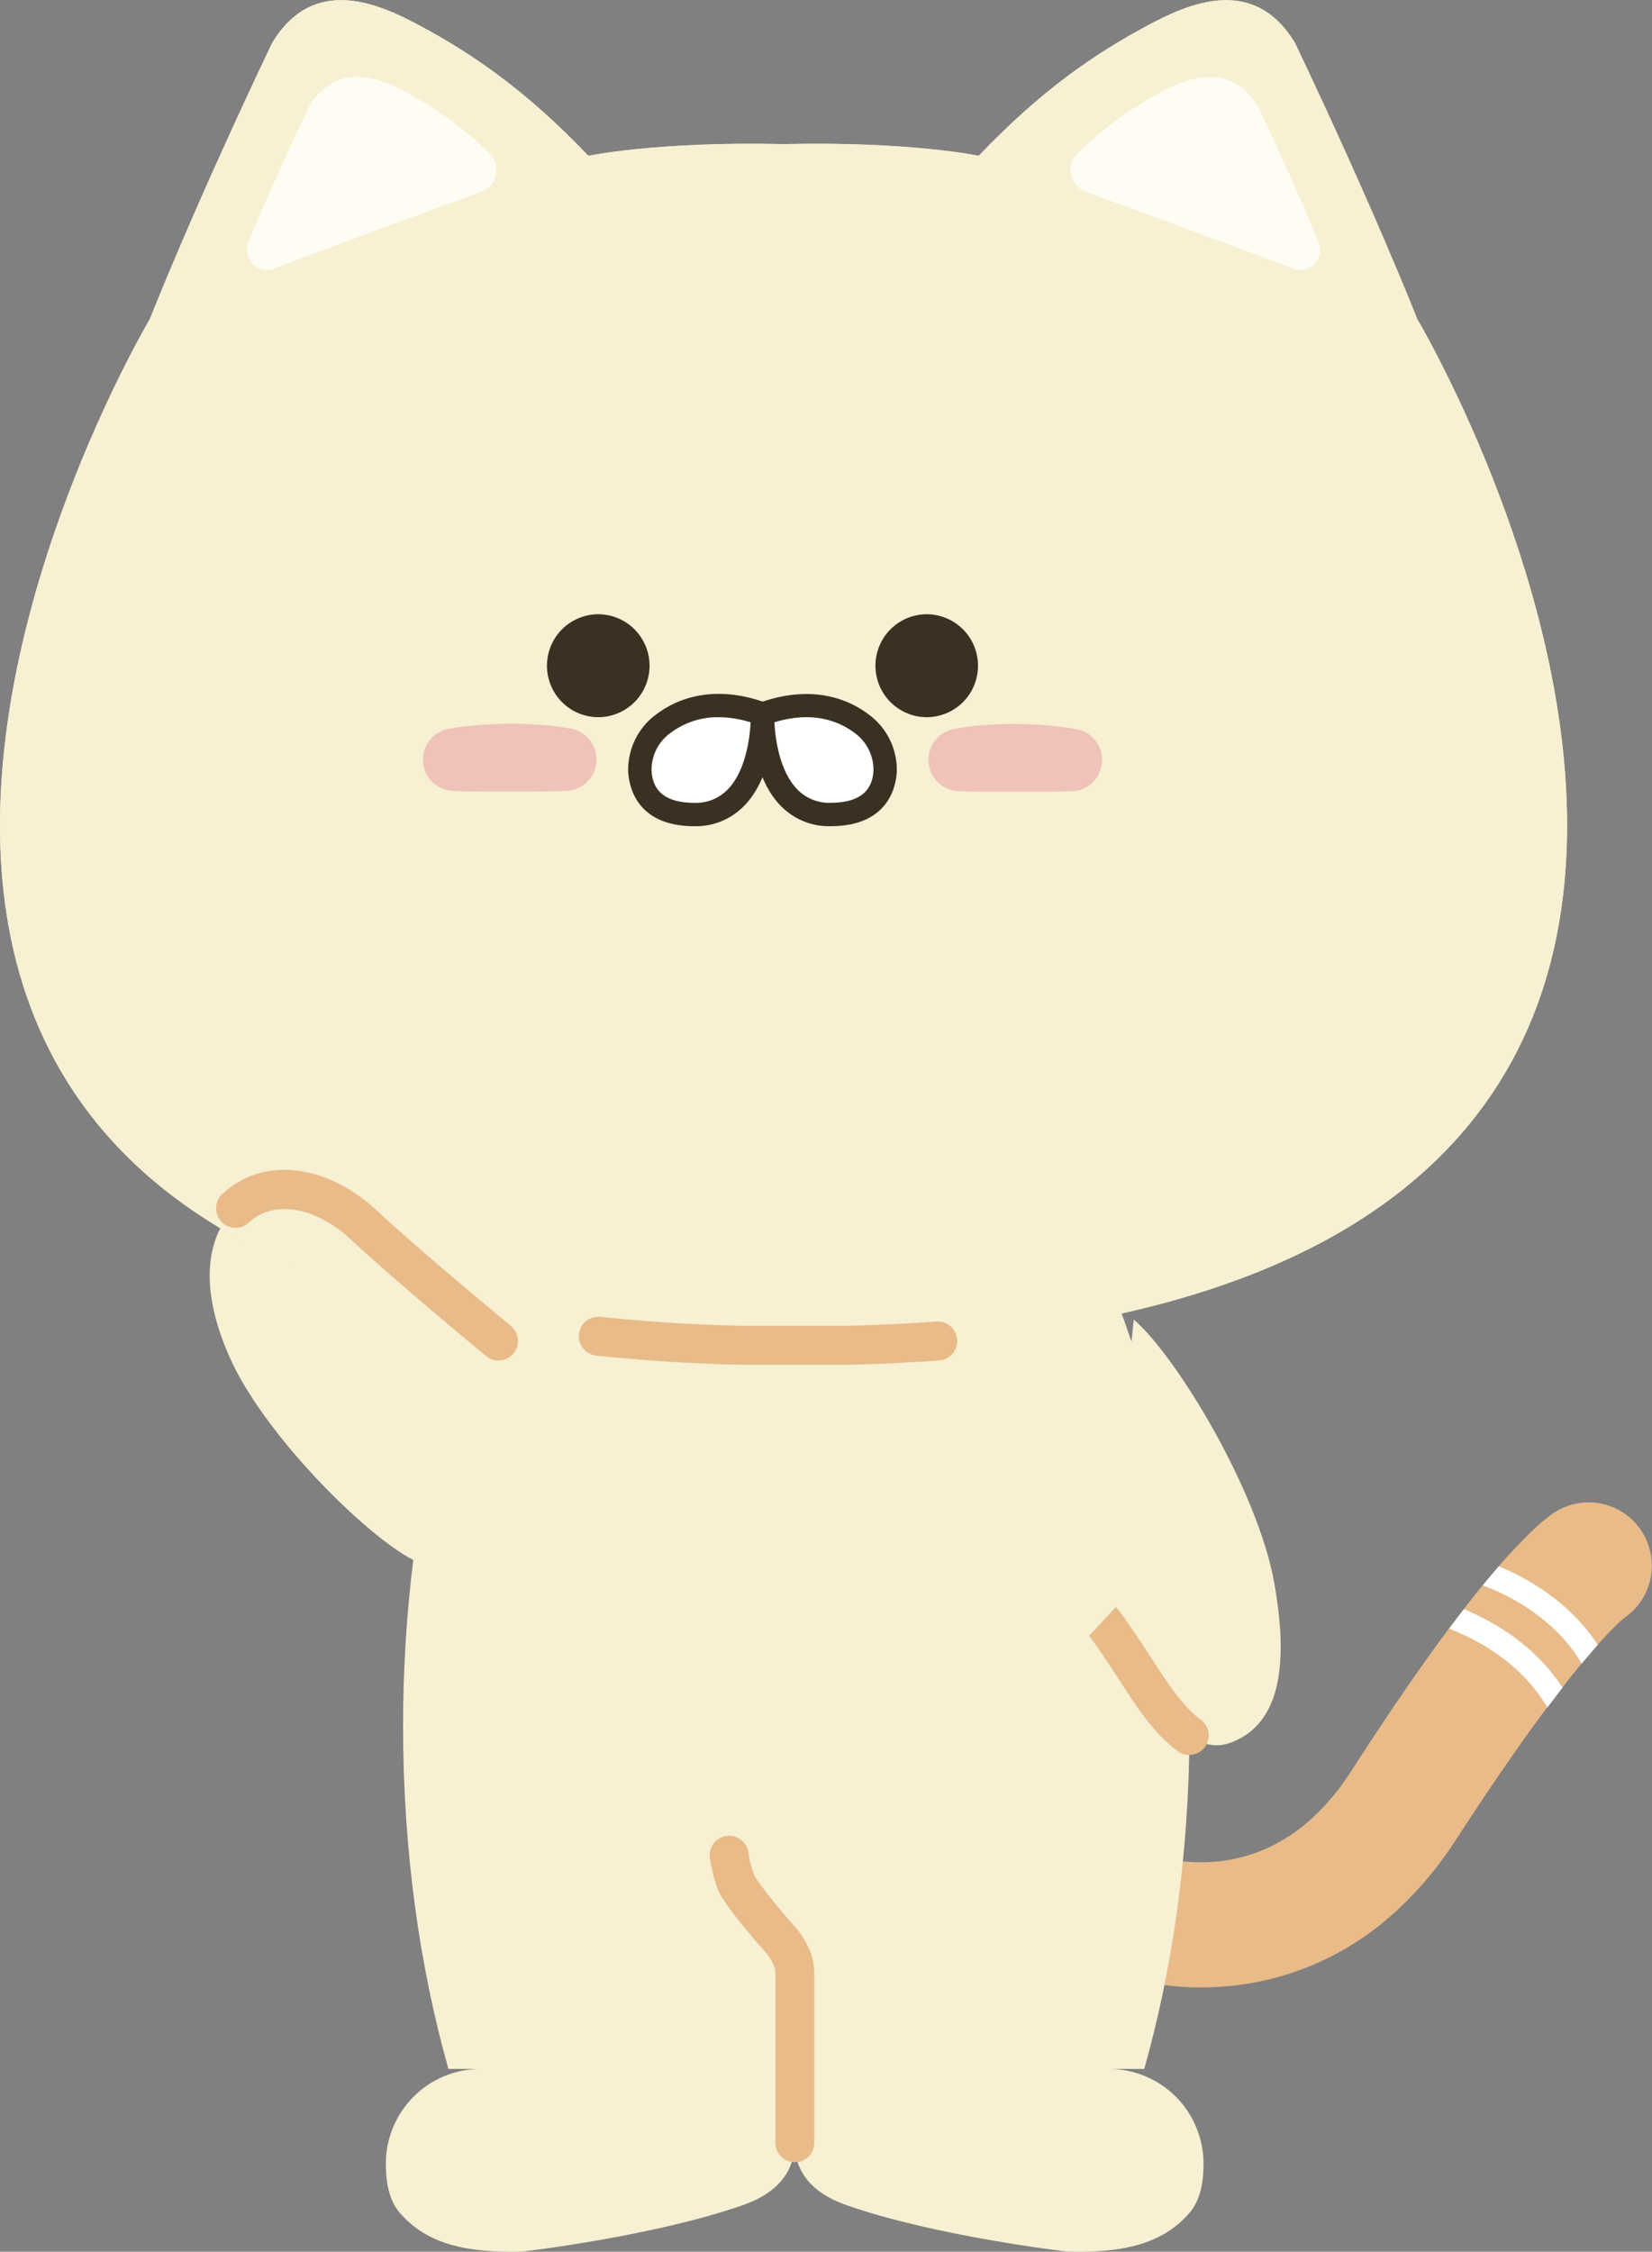 <svg width="91" height="124" viewBox="0 0 91 124" fill="none" xmlns="http://www.w3.org/2000/svg">
<rect x="0" y="0" width="91" height="124" fill="#808080" stroke="none"/>
<g clip-path="url(#clip0_714_2334)">
<path d="M64.114 102.328L64.078 102.318H64.095L64.153 102.333L64.303 102.367C64.41 102.391 64.517 102.412 64.646 102.431C64.886 102.47 65.134 102.505 65.387 102.522C65.894 102.564 66.405 102.564 66.912 102.522C67.915 102.44 68.897 102.186 69.813 101.77C71.632 100.955 73.189 99.464 74.436 97.523C75.972 95.138 77.558 92.772 79.259 90.432C80.116 89.267 80.999 88.109 81.954 86.959C82.438 86.383 82.927 85.812 83.475 85.24C83.744 84.954 84.029 84.661 84.332 84.361C84.495 84.209 84.649 84.061 84.844 83.895L84.983 83.775L85.153 83.639L85.238 83.571L85.343 83.491L85.465 83.401L85.549 83.345L85.703 83.244C86.092 83.005 86.525 82.846 86.975 82.775C87.426 82.704 87.886 82.722 88.33 82.83C88.773 82.937 89.191 83.131 89.56 83.4C89.929 83.67 90.241 84.01 90.479 84.4C90.717 84.79 90.876 85.224 90.947 85.677C91.018 86.129 91 86.591 90.893 87.036C90.786 87.481 90.592 87.9 90.323 88.27C90.055 88.64 89.716 88.954 89.326 89.192C89.361 89.173 89.394 89.151 89.427 89.128L89.454 89.108L89.472 89.098L89.454 89.113L89.42 89.138L89.365 89.19C89.292 89.248 89.195 89.34 89.103 89.426C88.912 89.609 88.709 89.811 88.503 90.032C88.092 90.462 87.674 90.948 87.261 91.438C86.432 92.428 85.622 93.49 84.823 94.562C83.235 96.728 81.708 98.989 80.219 101.284C79.314 102.704 78.234 104.003 77.005 105.152C76.697 105.453 76.35 105.721 76.017 106.012L75.49 106.407C75.317 106.54 75.135 106.665 74.948 106.785C74.211 107.282 73.432 107.713 72.62 108.074C70.993 108.805 69.254 109.249 67.478 109.39C66.599 109.463 65.715 109.463 64.836 109.39C64.395 109.355 63.956 109.299 63.508 109.224C63.294 109.185 63.06 109.142 62.827 109.091C62.713 109.067 62.593 109.039 62.469 109.007L62.276 108.956L62.167 108.923L62.011 108.876C61.145 108.597 60.426 107.984 60.011 107.173C59.596 106.362 59.519 105.418 59.797 104.55C59.935 104.12 60.156 103.721 60.448 103.376C60.739 103.031 61.096 102.748 61.496 102.541C61.898 102.335 62.335 102.21 62.784 102.173C63.233 102.137 63.685 102.189 64.114 102.328Z" fill="#E8BB89"/>
<path d="M70.187 87.141C69.266 82.035 64.767 74.645 62.453 72.666L62.327 73.893C58.514 62.339 51.675 54.635 43.872 54.635C36.374 54.635 29.776 61.739 25.876 72.535C24.205 71.136 21.592 68.925 20.051 67.479C17.755 65.33 14.832 64.782 12.962 66.542C11.627 67.797 10.743 70.448 12.651 74.746C14.56 79.044 20.229 84.631 22.764 85.903C22.389 88.945 22.202 92.006 22.204 95.071C22.204 101.885 23.108 108.301 24.702 113.934H26.446C25.07 113.938 23.752 114.488 22.779 115.464C21.805 116.44 21.257 117.762 21.253 119.143V119.143C21.253 120.129 21.412 121.137 22.007 121.839C23.558 123.662 25.896 124.076 28.801 123.988C28.801 123.988 36.012 123.155 40.92 121.435C42.932 120.731 43.774 119.501 43.774 117.997C43.774 119.501 44.616 120.731 46.63 121.435C51.536 123.155 58.747 123.988 58.747 123.988C61.654 124.076 63.992 123.662 65.54 121.839C66.138 121.137 66.297 120.12 66.297 119.143C66.292 117.762 65.743 116.439 64.77 115.463C63.797 114.488 62.478 113.938 61.102 113.934H63.03C64.583 108.441 65.478 102.201 65.523 95.578C66.308 96.128 67.057 96.252 67.837 95.95C70.245 95.023 71.106 92.247 70.187 87.141Z" fill="#F7F0D2"/>
<path d="M46.199 74.084C110.704 72.442 78.067 17.568 78.067 17.568C78.067 17.568 75.751 11.646 71.338 2.373C69.052 -1.428 65.436 0.207 63.184 1.419C60.275 2.981 57.339 4.986 53.912 8.582C53.912 8.582 50.173 7.78 43.161 7.937C36.151 7.78 32.411 8.582 32.411 8.582C28.983 4.986 26.048 2.981 23.14 1.419C20.887 0.207 17.27 -1.428 14.987 2.373C10.571 11.646 8.257 17.568 8.257 17.568C8.257 17.568 -24.382 72.449 40.123 74.084" fill="#F7F0D2"/>
<path d="M46.199 74.084C110.704 72.442 78.067 17.568 78.067 17.568C78.067 17.568 75.751 11.646 71.338 2.373C69.052 -1.428 65.436 0.207 63.184 1.419C60.275 2.981 57.339 4.986 53.912 8.582C53.912 8.582 50.173 7.78 43.161 7.937C36.151 7.78 32.411 8.582 32.411 8.582C28.983 4.986 26.048 2.981 23.14 1.419C20.887 0.207 17.27 -1.428 14.987 2.373C10.571 11.646 8.257 17.568 8.257 17.568C8.257 17.568 -24.382 72.449 40.123 74.084" fill="#F7F0D2"/>
<path d="M14.275 13.575C14.83 12.234 15.944 9.627 17.585 6.185C18.847 4.083 20.846 4.988 22.084 5.656C23.711 6.519 25.204 7.615 26.517 8.909C26.593 8.983 26.649 9.075 26.681 9.176C26.712 9.277 26.717 9.385 26.696 9.489C26.675 9.593 26.627 9.689 26.558 9.77C26.49 9.851 26.402 9.912 26.303 9.95C23.946 10.809 17.714 13.106 14.877 14.189C14.792 14.224 14.698 14.232 14.608 14.213C14.518 14.195 14.436 14.149 14.372 14.084C14.307 14.018 14.264 13.934 14.246 13.844C14.229 13.753 14.239 13.66 14.275 13.575Z" fill="#FFFCF3"/>
<path d="M14.706 14.864C14.558 14.864 14.411 14.834 14.274 14.776C14.138 14.718 14.014 14.633 13.911 14.526C13.76 14.37 13.658 14.174 13.617 13.96C13.577 13.747 13.599 13.526 13.682 13.325C14.209 12.057 15.34 9.405 17.007 5.905L17.037 5.851C18.691 3.096 21.48 4.594 22.393 5.086C24.07 5.979 25.609 7.111 26.963 8.447C27.118 8.596 27.233 8.783 27.295 8.989C27.358 9.195 27.366 9.414 27.32 9.625C27.277 9.836 27.18 10.032 27.04 10.195C26.899 10.358 26.719 10.482 26.517 10.555C24.017 11.473 17.898 13.723 15.1 14.79C14.974 14.839 14.841 14.864 14.706 14.864V14.864ZM18.164 6.491C16.664 9.631 15.61 12.079 15.04 13.441C17.977 12.324 23.655 10.237 26.063 9.358C24.798 8.115 23.363 7.061 21.799 6.227C20.221 5.381 19.002 5.105 18.164 6.491Z" fill="#FFFCF3"/>
<path d="M72.044 13.575C71.49 12.234 70.373 9.627 68.734 6.185C67.473 4.083 65.474 4.988 64.235 5.656C62.611 6.52 61.12 7.616 59.809 8.909C59.733 8.983 59.677 9.075 59.645 9.176C59.614 9.277 59.609 9.385 59.63 9.489C59.651 9.593 59.699 9.689 59.768 9.77C59.836 9.851 59.925 9.912 60.023 9.95C62.38 10.809 68.612 13.106 71.449 14.189C71.534 14.222 71.626 14.229 71.715 14.209C71.804 14.19 71.885 14.144 71.949 14.079C72.012 14.014 72.055 13.931 72.072 13.841C72.089 13.752 72.079 13.659 72.044 13.575V13.575Z" fill="#FFFCF3"/>
<path d="M71.617 14.864C71.483 14.864 71.349 14.839 71.223 14.79C68.423 13.716 62.306 11.473 59.806 10.555C59.604 10.482 59.424 10.358 59.283 10.195C59.142 10.032 59.045 9.836 59.001 9.625C58.956 9.414 58.965 9.195 59.028 8.989C59.091 8.783 59.206 8.596 59.361 8.447C60.713 7.111 62.252 5.979 63.928 5.086C64.845 4.594 67.635 3.096 69.284 5.851L69.314 5.905C70.981 9.41 72.112 12.059 72.637 13.325C72.72 13.526 72.743 13.746 72.703 13.96C72.662 14.173 72.561 14.37 72.41 14.526C72.307 14.633 72.184 14.718 72.048 14.775C71.912 14.834 71.765 14.863 71.617 14.864ZM60.273 9.354C62.681 10.237 68.357 12.324 71.296 13.437C70.724 12.076 69.668 9.631 68.172 6.489C67.435 5.286 66.413 5.213 64.53 6.221C62.969 7.055 61.535 8.11 60.273 9.354V9.354Z" fill="#FFFCF3"/>
<path d="M32.956 38.85C34.162 38.85 35.14 37.87 35.14 36.66C35.14 35.451 34.162 34.471 32.956 34.471C31.751 34.471 30.773 35.451 30.773 36.66C30.773 37.87 31.751 38.85 32.956 38.85Z" fill="#3A3123"/>
<path d="M32.955 39.495C32.205 39.494 31.486 39.195 30.956 38.663C30.427 38.132 30.129 37.41 30.129 36.658C30.13 35.907 30.428 35.187 30.958 34.656C31.488 34.125 32.206 33.827 32.955 33.826C33.704 33.827 34.422 34.125 34.952 34.656C35.481 35.187 35.779 35.907 35.781 36.658C35.781 37.41 35.483 38.132 34.953 38.663C34.423 39.195 33.704 39.494 32.955 39.495ZM32.955 35.118C32.547 35.118 32.156 35.281 31.867 35.57C31.578 35.859 31.416 36.251 31.414 36.661C31.415 37.07 31.577 37.463 31.866 37.752C32.155 38.042 32.546 38.205 32.955 38.206C33.363 38.205 33.755 38.042 34.043 37.752C34.332 37.463 34.495 37.07 34.495 36.661C34.494 36.251 34.331 35.859 34.042 35.57C33.754 35.281 33.363 35.118 32.955 35.118V35.118Z" fill="#3A3123"/>
<path d="M51.05 38.85C52.256 38.85 53.233 37.87 53.233 36.66C53.233 35.451 52.256 34.471 51.05 34.471C49.845 34.471 48.867 35.451 48.867 36.66C48.867 37.87 49.845 38.85 51.05 38.85Z" fill="#3A3123"/>
<path d="M51.048 39.495C50.299 39.494 49.58 39.195 49.05 38.663C48.52 38.132 48.223 37.41 48.223 36.658C48.224 35.907 48.522 35.187 49.052 34.656C49.581 34.125 50.3 33.827 51.048 33.826C51.797 33.827 52.516 34.125 53.045 34.656C53.575 35.187 53.873 35.907 53.874 36.658C53.874 37.41 53.577 38.132 53.047 38.663C52.517 39.195 51.798 39.494 51.048 39.495ZM51.048 35.118C50.641 35.118 50.249 35.281 49.961 35.57C49.672 35.859 49.509 36.251 49.508 36.661C49.509 37.07 49.671 37.463 49.96 37.752C50.249 38.042 50.64 38.205 51.048 38.206C51.457 38.205 51.848 38.042 52.137 37.752C52.426 37.463 52.588 37.07 52.589 36.661C52.588 36.251 52.425 35.859 52.136 35.57C51.848 35.281 51.456 35.118 51.048 35.118V35.118Z" fill="#3A3123"/>
<path d="M42.005 39.317C42.005 39.317 41.859 44.854 45.76 44.854C47.997 44.854 48.712 43.625 48.76 42.447C48.769 41.938 48.654 41.434 48.425 40.98C48.197 40.525 47.862 40.133 47.448 39.837C46.229 38.921 44.4 38.429 42.005 39.317Z" fill="white"/>
<path d="M45.759 45.498C45.246 45.512 44.735 45.419 44.26 45.224C43.784 45.03 43.354 44.738 42.997 44.368C41.294 42.614 41.356 39.426 41.361 39.301L41.371 38.871L41.781 38.721C44.041 37.883 46.19 38.1 47.831 39.329C48.328 39.687 48.731 40.161 49.005 40.71C49.279 41.259 49.415 41.867 49.401 42.481C49.371 43.184 49.024 45.498 45.759 45.498ZM42.657 39.776C42.702 40.614 42.916 42.443 43.919 43.472C44.157 43.717 44.444 43.909 44.761 44.036C45.078 44.163 45.418 44.222 45.759 44.209C47.274 44.209 48.068 43.607 48.116 42.421C48.12 42.016 48.027 41.616 47.843 41.256C47.66 40.895 47.391 40.585 47.062 40.352C46.213 39.716 44.776 39.127 42.657 39.776V39.776Z" fill="#3A3123"/>
<path d="M42.004 39.317C42.004 39.317 42.147 44.854 38.246 44.854C36.009 44.854 35.296 43.625 35.247 42.447C35.238 41.938 35.352 41.434 35.581 40.98C35.809 40.525 36.144 40.133 36.558 39.837C37.781 38.921 39.608 38.429 42.004 39.317Z" fill="white"/>
<path d="M38.245 45.499C34.98 45.499 34.633 43.185 34.602 42.474C34.589 41.86 34.725 41.252 34.998 40.702C35.272 40.153 35.675 39.679 36.173 39.321C37.814 38.092 39.965 37.875 42.225 38.713L42.632 38.863L42.645 39.293C42.645 39.426 42.709 42.607 41.008 44.36C40.651 44.732 40.221 45.025 39.746 45.221C39.27 45.417 38.759 45.512 38.245 45.499ZM39.586 39.495C38.635 39.483 37.707 39.785 36.944 40.355C36.614 40.588 36.346 40.898 36.162 41.259C35.979 41.619 35.885 42.019 35.89 42.424C35.937 43.61 36.732 44.212 38.247 44.212C38.588 44.225 38.928 44.166 39.245 44.039C39.562 43.912 39.849 43.72 40.087 43.475C41.09 42.446 41.304 40.617 41.349 39.779C40.779 39.596 40.184 39.501 39.586 39.495Z" fill="#3A3123"/>
<path d="M24.714 40.138C25.273 40.036 25.837 39.965 26.404 39.923C26.961 39.878 27.52 39.861 28.081 39.855C28.643 39.848 29.204 39.87 29.768 39.913C30.335 39.949 30.899 40.021 31.458 40.128C31.681 40.169 31.893 40.254 32.083 40.379C32.273 40.503 32.436 40.664 32.563 40.852C32.69 41.04 32.779 41.252 32.825 41.474C32.87 41.697 32.871 41.927 32.827 42.15C32.756 42.529 32.56 42.874 32.27 43.128C31.98 43.382 31.613 43.531 31.229 43.551H31.179C30.665 43.579 30.155 43.581 29.639 43.587H28.09H26.533C26.018 43.587 25.481 43.587 24.992 43.551H24.928C24.702 43.54 24.48 43.484 24.276 43.387C24.071 43.289 23.888 43.152 23.736 42.983C23.585 42.814 23.468 42.617 23.394 42.403C23.319 42.189 23.287 41.962 23.3 41.735C23.321 41.348 23.473 40.98 23.73 40.69C23.986 40.4 24.333 40.206 24.714 40.138V40.138Z" fill="#EFC3B9"/>
<path d="M59.01 43.565C58.524 43.591 57.984 43.598 57.47 43.602H55.912H54.363C53.847 43.602 53.337 43.602 52.823 43.565H52.776C52.549 43.554 52.327 43.498 52.123 43.401C51.918 43.303 51.734 43.166 51.583 42.996C51.431 42.827 51.315 42.629 51.24 42.415C51.166 42.2 51.134 41.972 51.148 41.745C51.169 41.36 51.318 40.993 51.572 40.703C51.825 40.413 52.167 40.215 52.544 40.142C53.103 40.036 53.667 39.964 54.235 39.927C54.798 39.884 55.362 39.867 55.921 39.869C56.48 39.871 57.041 39.893 57.598 39.938C58.165 39.979 58.73 40.051 59.289 40.153C59.512 40.192 59.725 40.275 59.916 40.397C60.106 40.519 60.271 40.678 60.401 40.865C60.53 41.051 60.621 41.261 60.669 41.483C60.717 41.705 60.72 41.935 60.679 42.158C60.612 42.541 60.416 42.891 60.125 43.148C59.834 43.406 59.464 43.557 59.077 43.576L59.01 43.565Z" fill="#EFC3B9"/>
<path d="M43.783 119.073C43.499 119.073 43.226 118.96 43.026 118.758C42.825 118.557 42.712 118.284 42.712 117.999V108.793C42.712 108.475 42.712 108.221 42.253 107.598C41.988 107.304 40.417 105.544 39.725 104.418L39.693 104.364C39.314 103.653 39.134 102.542 39.102 102.325C39.081 102.185 39.087 102.043 39.121 101.906C39.155 101.769 39.216 101.64 39.299 101.526C39.383 101.413 39.488 101.317 39.608 101.244C39.729 101.171 39.862 101.123 40.002 101.102C40.141 101.081 40.283 101.088 40.42 101.122C40.556 101.156 40.685 101.217 40.798 101.301C40.911 101.385 41.007 101.49 41.08 101.611C41.152 101.732 41.2 101.867 41.221 102.006C41.283 102.458 41.4 102.899 41.57 103.322C42.108 104.181 43.412 105.685 43.875 106.193L43.939 106.27C44.702 107.291 44.854 107.989 44.854 108.793V117.999C44.854 118.284 44.741 118.557 44.54 118.758C44.34 118.96 44.067 119.073 43.783 119.073Z" fill="#E8BB89"/>
<path d="M27.464 74.924C27.216 74.923 26.976 74.837 26.785 74.679C26.571 74.509 21.742 70.518 19.334 68.266C17.376 66.438 15.064 66.051 13.706 67.325C13.499 67.52 13.223 67.624 12.94 67.615C12.656 67.606 12.388 67.485 12.193 67.278C12.097 67.175 12.021 67.054 11.972 66.922C11.922 66.79 11.899 66.65 11.903 66.508C11.907 66.367 11.939 66.228 11.997 66.1C12.055 65.971 12.138 65.855 12.24 65.759C14.458 63.674 17.975 64.059 20.793 66.693C23.149 68.9 28.094 72.977 28.143 73.018C28.36 73.198 28.498 73.458 28.525 73.739C28.553 74.021 28.469 74.302 28.291 74.522C28.192 74.646 28.066 74.747 27.923 74.816C27.78 74.886 27.623 74.922 27.464 74.924Z" fill="#E8BB89"/>
<path d="M65.509 96.642C65.287 96.642 65.071 96.573 64.89 96.445C64.007 95.817 63.112 94.775 62.071 93.159C60.357 90.494 59.96 90.037 59.945 90.017C59.961 90.039 59.98 90.058 60.001 90.075L61.46 88.5C61.719 88.745 62.531 89.918 63.868 91.992C64.746 93.35 65.486 94.233 66.128 94.691C66.244 94.773 66.342 94.876 66.418 94.996C66.493 95.116 66.544 95.25 66.568 95.39C66.592 95.53 66.588 95.673 66.556 95.811C66.524 95.949 66.466 96.08 66.383 96.195C66.284 96.334 66.152 96.447 66 96.525C65.848 96.603 65.68 96.643 65.509 96.642V96.642Z" fill="#E8BB89"/>
<path d="M82.564 86.256C82.35 86.494 82.155 86.733 81.954 86.971C81.861 87.081 81.774 87.186 81.684 87.302C83.239 87.893 85.681 89.161 87.132 91.613C87.179 91.555 87.224 91.495 87.273 91.439C87.517 91.149 87.764 90.863 88.01 90.579C86.487 88.241 84.214 86.941 82.564 86.256Z" fill="white"/>
<path d="M80.641 88.611C80.364 88.968 80.092 89.327 79.824 89.686C81.397 90.298 83.813 91.583 85.234 94.033C85.512 93.663 85.791 93.297 86.071 92.933C84.552 90.595 82.29 89.305 80.641 88.611Z" fill="white"/>
<path d="M46.823 75.157H40.719C37.968 75.086 35.321 74.916 32.844 74.652C32.562 74.621 32.303 74.48 32.124 74.258C31.946 74.037 31.863 73.753 31.893 73.47C31.923 73.187 32.064 72.927 32.285 72.748C32.506 72.569 32.789 72.486 33.071 72.516C35.486 72.774 38.074 72.946 40.76 73.008H46.81C48.445 72.965 50.049 72.888 51.579 72.776C51.719 72.766 51.861 72.783 51.994 72.828C52.128 72.872 52.251 72.943 52.358 73.035C52.464 73.127 52.551 73.24 52.615 73.366C52.678 73.492 52.715 73.63 52.725 73.771C52.736 73.912 52.718 74.053 52.674 74.187C52.629 74.321 52.559 74.445 52.467 74.552C52.375 74.659 52.263 74.746 52.137 74.809C52.011 74.873 51.874 74.91 51.733 74.92C50.167 75.034 48.52 75.114 46.851 75.157H46.823Z" fill="#E8BB89"/>
</g>
<defs>
<clipPath id="clip0_714_2334">
<rect width="91" height="124" fill="white"/>
</clipPath>
</defs>
</svg>
